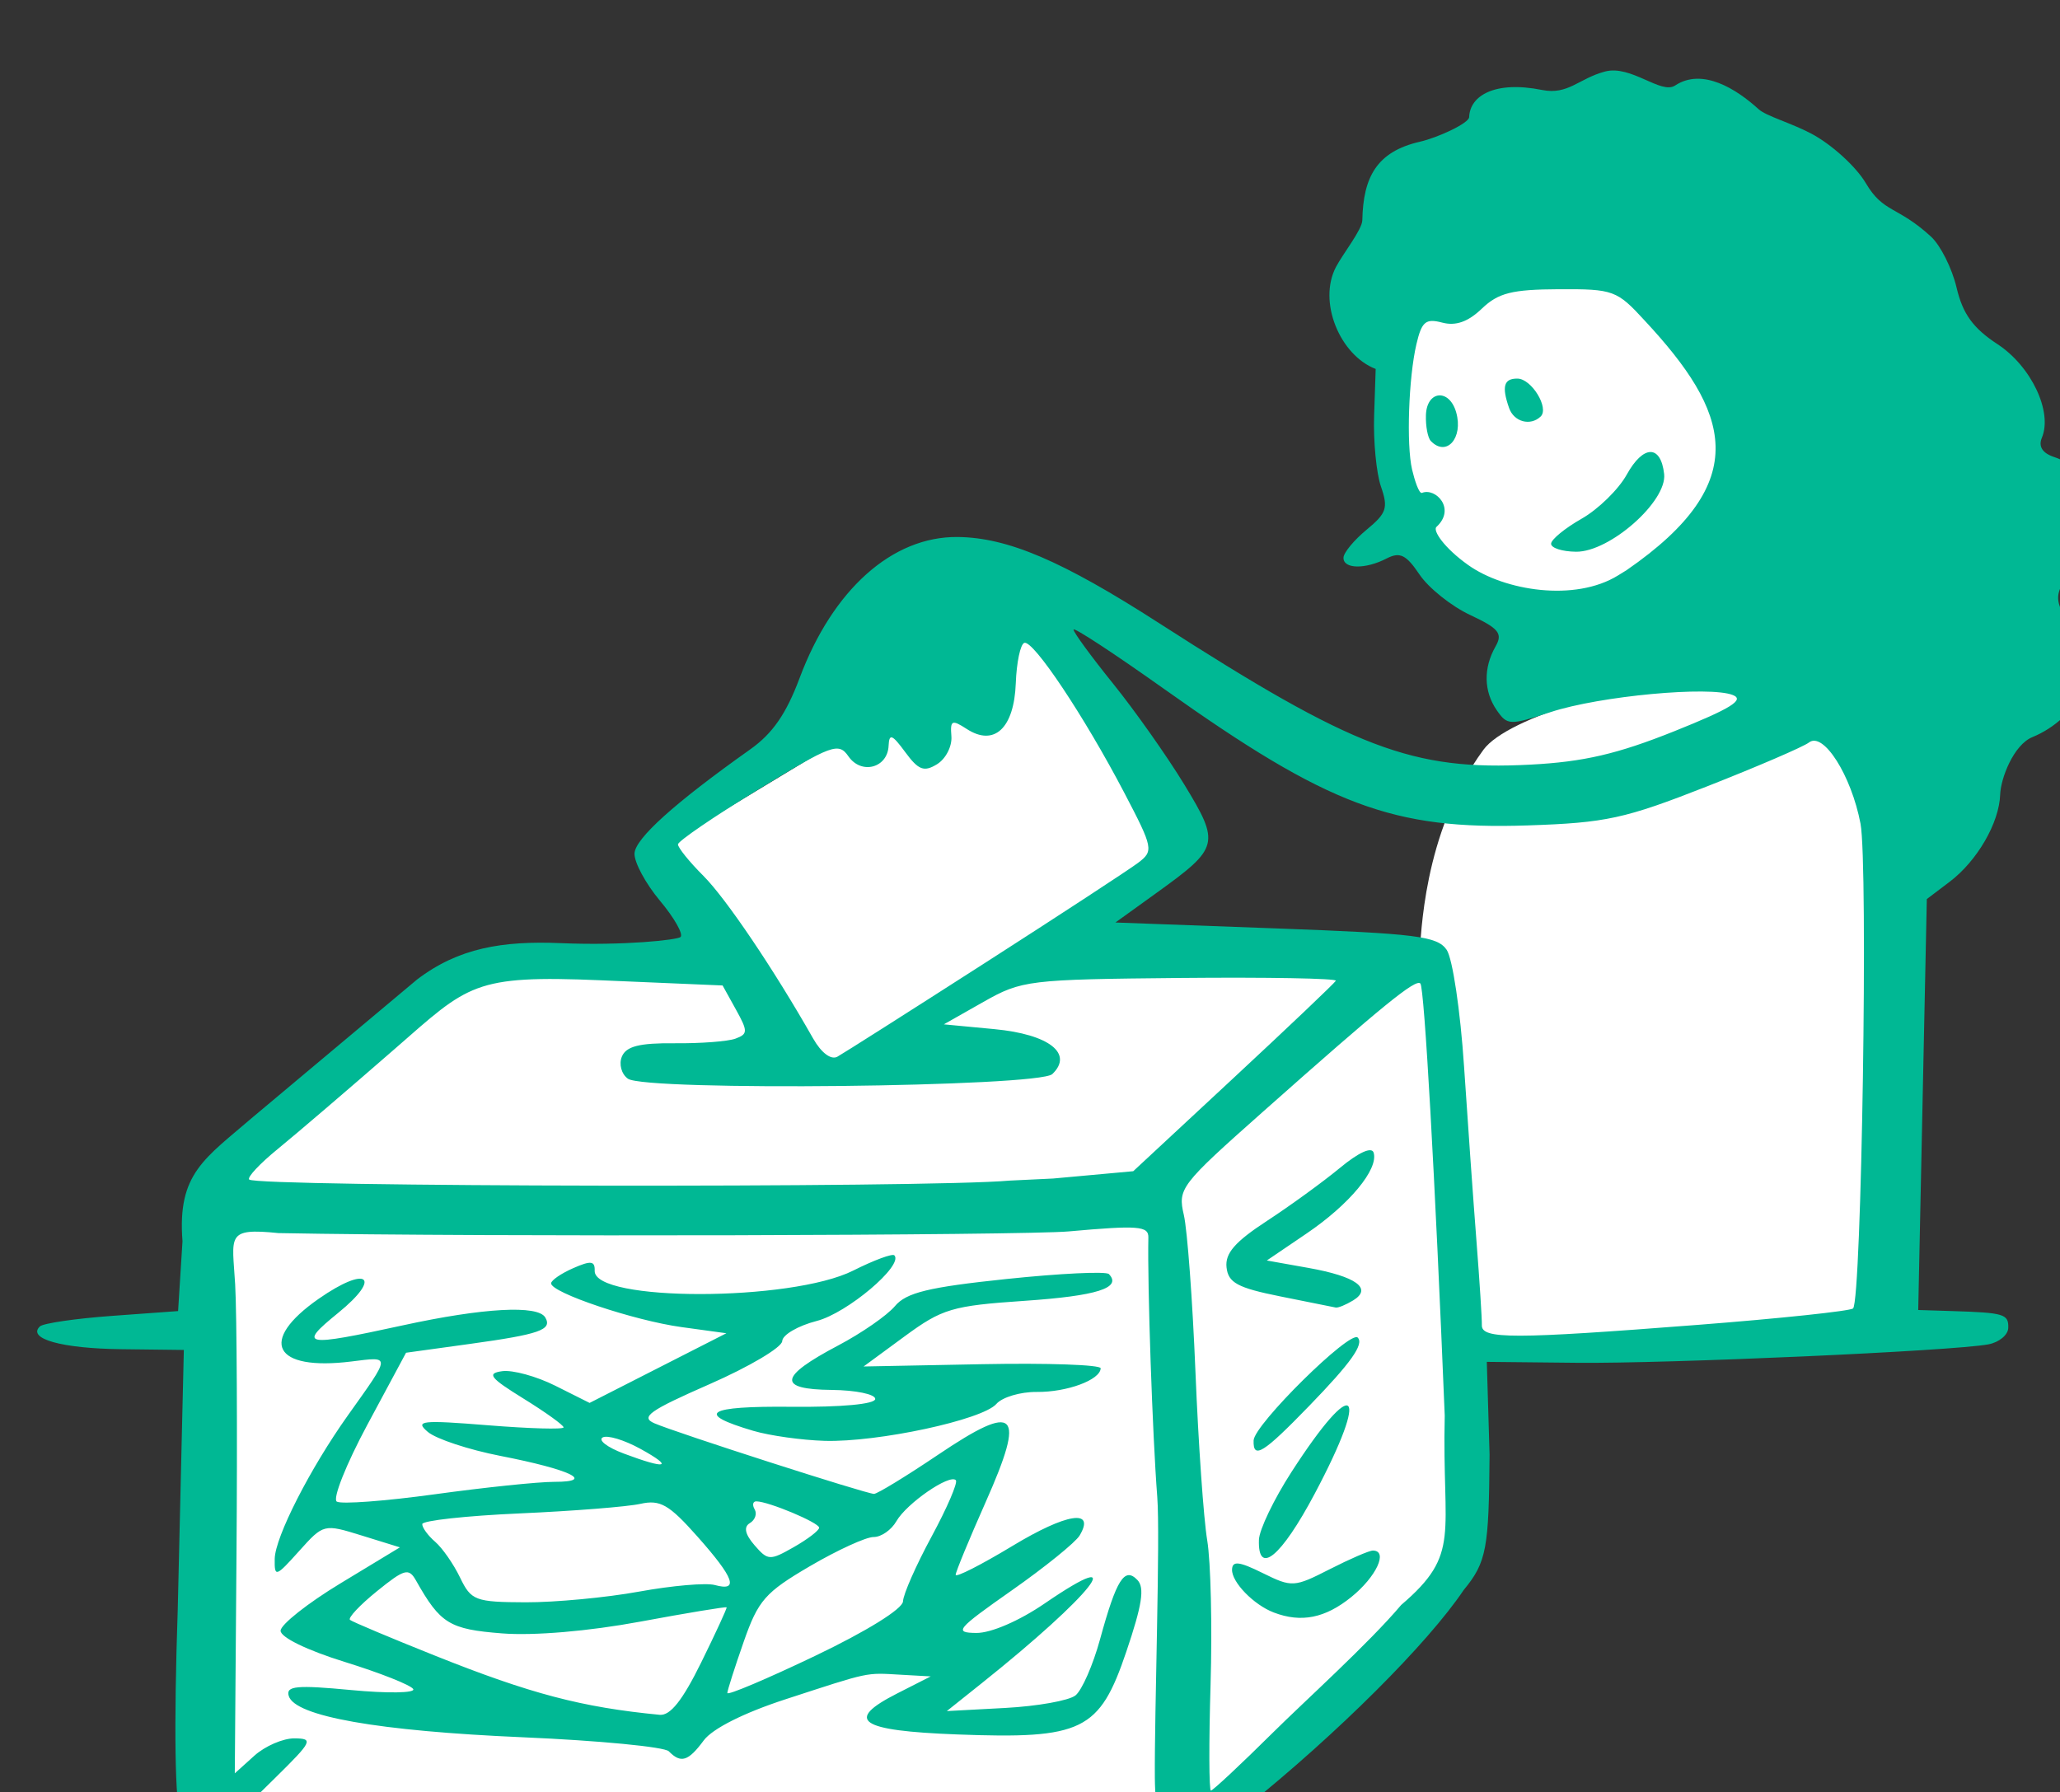 <?xml version="1.0" ?><svg height="210.433mm" viewBox="0 0 241.843 210.433" width="241.843mm" xmlns="http://www.w3.org/2000/svg">
    <rect x="0" y="0" width="241.843" height="210.433" fill="#333333" stroke="none"/>
    <path d="m 11134.434,19901.52 c -2.616,-0.05 -5.184,0.03 -7.64,0.287 -19.651,2.069 -29.032,18.086 -29.032,18.086 0,0 -21.615,14.547 -30.588,21.488 -8.972,6.94 11.605,10.577 13.459,11.211 1.854,0.634 -4.079,4.337 -14.757,19.853 -10.679,15.517 -4.115,16.117 14.423,17.752 0,0 0.267,1.519 1.397,4.549 -3.726,21.933 -2.901,45.061 2.424,64.383 12.717,46.146 53.035,58.145 98.861,43.484 74.914,-37.849 75.934,-93.646 57.129,-140.279 -2.748,-6.814 -6.447,-12.754 -10.643,-18.131 -0.26,-0.752 -1.49,-4.357 -1.49,-4.357 0,0 2.039,-10.678 -3.967,-27.996 -6.007,-17.318 -50.685,-2.903 -50.685,-2.903 0,0 -20.581,-7.051 -38.891,-7.427 z m -209.459,204.746 -167.367,101.203 34.682,50.418 -116.905,0.998 -114.012,98.429 -1.375,286.631 435.508,2.475 119.409,-123.464 0.974,-91.399 c 9.694,1.527 22.926,-0.199 45.352,-0.07 82.797,0.487 135.15,-8.045 135.15,-8.045 0,0 6.766,-191.785 3.789,-223.564 -2.976,-31.778 -38.287,-65.263 -76.98,-65.02 -38.693,0.244 -94.466,16.639 -105.121,31.17 -27.571,37.597 -27.317,84.127 -28.424,89.321 l -165.106,1.408 66.647,-43.022 z" fill="#FFFFFF" transform="translate(30.045,-78.601) matrix(0.265,0,0,0.265,-2802.173,-5177.377)"/>
    <path d="m 10572.088,20654.655 c -26.591,-0.729 -27.016,-1.806 -31.071,-14.203 -2.688,-8.215 -3.178,-40.677 -1.416,-93.517 l 2.702,-114.937 -27.712,-0.333 c -26.42,-0.317 -41.785,-4.615 -36.068,-10.092 1.456,-1.396 15.831,-3.5 31.941,-4.672 l 29.29,-2.131 1.956,-30.94 c -2.382,-30.138 9.889,-36.622 31.439,-55.221 l 72.442,-60.716 c 18.403,-14.033 37.847,-17.235 63.796,-16.137 27.776,1.176 51.631,-1.447 52.958,-2.718 1.33,-1.275 -2.768,-8.502 -9.105,-16.068 -6.336,-7.566 -11.414,-16.975 -11.282,-20.909 0.221,-6.625 17.658,-22.325 51.248,-46.148 9.939,-7.05 15.96,-15.749 21.903,-31.639 14.65,-39.183 41.042,-62.753 69.945,-62.468 22.253,0.219 46.274,10.485 89.313,38.175 86.522,55.662 112.133,65.417 164.536,62.678 23.542,-1.232 38.492,-4.703 63.703,-14.797 24.883,-9.962 31.248,-13.878 26.018,-16.003 -10.232,-4.163 -59.039,0.385 -80.819,7.53 -18.095,5.934 -19.19,5.898 -23.869,-0.854 -5.772,-8.33 -5.963,-18.717 -0.516,-28.243 3.277,-5.73 1.459,-7.985 -11.232,-13.922 -8.327,-3.895 -18.435,-11.965 -22.458,-17.937 -5.935,-8.804 -8.691,-10.146 -14.582,-7.104 -9.468,4.883 -19.268,4.693 -19.098,-0.389 0.07,-2.204 4.676,-7.762 10.23,-12.352 8.878,-7.335 9.648,-9.64 6.373,-19.115 -2.048,-5.926 -3.412,-20.077 -3.033,-31.447 l 0.69,-20.673 c -15.805,-6.081 -25.719,-29.73 -17.579,-45.207 3.076,-5.849 11.568,-16.504 11.654,-20.662 0.393,-19.114 6.345,-30.43 25.586,-34.833 7.953,-1.82 21.666,-8.176 21.758,-10.901 0.312,-9.375 11.196,-16.223 32.296,-12.006 11.557,2.31 16.228,-5.055 27.83,-8.159 11.603,-3.104 24.856,10.315 31.103,6.184 12.086,-7.991 27.15,1.531 36.997,10.498 3.323,3.026 14.151,6.002 23.171,10.729 9.024,4.727 19.972,14.65 24.337,22.053 7.847,13.309 13.844,9.916 28.838,23.647 4.23,3.875 9.339,14.055 11.357,22.627 2.739,11.645 7.321,17.974 18.129,25.051 14.924,9.772 24.489,29.923 19.666,41.436 -1.637,3.912 0.228,6.845 5.449,8.575 14.347,4.744 27.632,21.93 16.107,41.371 -6.623,11.173 -23.226,16.928 -8.333,32.622 17.14,18.062 2.595,41.888 -17.44,50.103 -8.335,3.417 -14.029,18.271 -14.269,25.478 -0.418,12.54 -10.202,29.399 -22.424,38.648 l -10.07,7.624 -1.901,91.032 -1.902,91.038 15.279,0.479 c 22.823,0.721 24.81,1.326 24.604,7.485 -0.101,3.112 -4.085,6.383 -8.847,7.264 -15.874,2.943 -142.173,8.591 -182.438,8.16 l -39.725,-0.411 1.224,41.11 c -0.313,41.37 -1.229,47.601 -11.457,59.969 -15.977,23.764 -55.944,63.623 -96.376,96.113 -24.267,26.171 -41.392,25.231 -75.06,25.717 -105.228,1.519 -309.24,-3.982 -324.086,-4.389 z m 386.914,-19.799 c 16.948,-0.369 13.596,3.116 13.474,-13.273 -0.217,-28.915 2.452,-106.69 1.064,-124.579 -2.118,-27.258 -4.391,-93.607 -3.935,-114.845 0.11,-5.09 -4.51,-5.441 -35.349,-2.677 -19.511,1.748 -257.917,2.507 -350.051,0.737 -23.475,-2.386 -20.412,1.123 -19.163,22.737 0.737,12.724 1.001,66.667 0.587,119.878 l -0.75,96.752 8.646,-7.796 c 4.757,-4.285 12.765,-7.749 17.798,-7.7 8.504,0.08 7.906,1.313 -8.477,17.441 l -17.624,17.35 49.778,-2.108 c 90.557,-3.221 254.168,-2.285 344.002,-1.917 z m -201.831,-25.03 c -1.932,-1.971 -31.003,-4.769 -64.603,-6.216 -64.117,-2.759 -101.09,-9.285 -103.792,-18.317 -1.329,-4.445 3.484,-4.897 27.704,-2.606 16.121,1.527 28.471,1.33 27.444,-0.437 -1.025,-1.765 -14.702,-7.184 -30.393,-12.042 -16.65,-5.16 -28.459,-10.918 -28.362,-13.833 0.09,-2.749 12.021,-12.182 26.51,-20.958 l 26.343,-15.96 -16.89,-5.235 c -16.82,-5.214 -16.936,-5.187 -27.797,6.915 -10.328,11.509 -10.9,11.689 -10.772,3.428 0.155,-9.632 15.655,-40.043 32.42,-63.585 19.247,-27.031 19.185,-26.054 1.502,-23.865 -34.438,4.259 -41.352,-9.022 -14.46,-27.776 21.479,-14.984 28.454,-9.857 8.576,6.304 -17.931,14.576 -15.395,15.057 28.791,5.439 35.645,-7.761 59.776,-9.085 63.042,-3.465 3.171,5.453 -2.469,7.433 -33.329,11.696 l -28.359,3.918 -17.108,31.845 c -9.408,17.514 -15.52,32.865 -13.579,34.109 1.942,1.242 21.51,-0.219 43.486,-3.251 21.977,-3.028 45.759,-5.504 52.848,-5.5 18.537,0.01 7.25,-5.428 -23.817,-11.488 -14.002,-2.734 -28.467,-7.505 -32.147,-10.61 -5.939,-5.014 -2.943,-5.345 26.679,-2.965 18.351,1.477 33.393,1.898 33.424,0.936 0.03,-0.962 -7.948,-6.7 -17.736,-12.751 -14.887,-9.205 -16.432,-11.193 -9.442,-12.153 4.594,-0.632 15.184,2.274 23.533,6.457 l 15.178,7.604 30.3,-15.435 30.296,-15.432 -19.841,-2.724 c -21.029,-2.889 -57.943,-15.277 -57.805,-19.4 0.04,-1.351 4.447,-4.37 9.784,-6.714 7.864,-3.452 9.667,-3.233 9.52,1.159 -0.461,13.799 87.031,13.729 114.533,-0.09 9.171,-4.607 17.372,-7.647 18.227,-6.754 4.202,4.391 -20.872,25.598 -34.367,29.067 -8.328,2.139 -15.219,6.16 -15.311,8.929 -0.1,2.772 -14.575,11.357 -32.182,19.08 -26.662,11.69 -30.754,14.587 -24.477,17.324 9.503,4.149 93.827,31.261 97.321,31.296 1.427,0.01 14.247,-7.818 28.488,-17.408 34.763,-23.406 38.887,-19.274 20.992,21.017 -7.269,16.372 -13.257,30.876 -13.302,32.233 -0.04,1.356 11.259,-4.387 25.118,-12.762 24.107,-14.572 36.91,-16.561 29.797,-4.639 -1.816,3.045 -15.329,13.977 -30.032,24.298 -24.561,17.241 -25.837,18.774 -15.711,18.874 6.459,0.06 18.983,-5.344 30.261,-13.068 39.325,-26.924 21.031,-3.713 -27.773,35.244 l -15.587,12.441 25.894,-1.391 c 14.242,-0.762 28.24,-3.262 31.108,-5.55 2.868,-2.288 7.767,-13.476 10.887,-24.862 7.28,-26.572 10.853,-32.237 16.563,-26.272 3.266,3.409 2.087,11.025 -4.918,31.733 -11.881,35.13 -19.382,38.801 -74.981,36.689 -43.475,-1.65 -50.083,-6.179 -26.523,-18.164 l 14.835,-7.549 -13.356,-0.753 c -15.733,-0.888 -13.109,-1.45 -51.004,10.903 -18.446,6.007 -32.338,13.002 -36.195,18.221 -6.844,9.259 -10.11,10.28 -15.453,4.822 z m 14.302,-39.31 c 6.438,-13.078 11.518,-24.09 11.289,-24.474 -0.227,-0.382 -17.462,2.468 -38.296,6.335 -22.841,4.241 -47.135,6.308 -61.183,5.204 -23.337,-1.832 -27.323,-4.279 -38.105,-23.393 -3.23,-5.725 -5.07,-5.221 -17.365,4.734 -7.565,6.126 -12.918,11.831 -11.895,12.676 1.024,0.846 17.992,7.987 37.708,15.867 42.193,16.868 65.067,22.887 99.484,26.188 4.69,0.45 10.117,-6.386 18.363,-23.137 z m 89.435,-27.144 c 0.101,-3.103 5.808,-16.033 12.679,-28.733 6.87,-12.7 11.696,-23.922 10.724,-24.938 -2.751,-2.875 -21.825,10.292 -26.334,18.176 -2.22,3.886 -6.763,7.039 -10.093,7.006 -3.33,-0.03 -16.027,5.782 -28.219,12.918 -19.866,11.633 -22.905,15.106 -29.338,33.497 -3.946,11.283 -7.208,21.498 -7.248,22.694 -0.04,1.196 17.412,-6.184 38.782,-16.4 22.968,-10.98 38.935,-20.884 39.047,-24.22 z m -116.897,-4.309 c 14.579,-2.658 29.678,-3.964 33.553,-2.904 10.781,2.951 8.614,-3.072 -7.735,-21.492 -12.601,-14.202 -16.508,-16.44 -25.277,-14.479 -5.706,1.278 -29.76,3.182 -53.453,4.233 -23.694,1.051 -43.123,3.182 -43.174,4.734 -0.05,1.551 2.524,5.081 5.726,7.844 3.2,2.765 8.168,9.906 11.039,15.869 4.892,10.163 6.712,10.849 29.017,10.938 13.088,0.04 35.725,-2.083 50.304,-4.743 z m 79.747,-28.298 c 0.07,-2.204 -22.376,-11.631 -27.828,-11.685 -1.552,-0.02 -1.885,1.581 -0.741,3.55 1.144,1.969 0.183,4.711 -2.138,6.092 -2.817,1.679 -2.137,4.926 2.037,9.753 5.943,6.881 6.816,6.923 17.427,0.881 6.143,-3.498 11.202,-7.363 11.243,-8.591 z m -79.129,-34.923 c -7.228,-3.989 -14.799,-6.264 -16.827,-5.054 -2.028,1.207 2.168,4.393 9.321,7.081 19.098,7.172 22.509,6.251 7.506,-2.027 z m 49.973,-8.004 c -26.059,-7.682 -20.785,-11.028 16.796,-10.657 22.171,0.218 37.129,-1.171 37.206,-3.456 0.07,-2.103 -8.617,-3.91 -19.302,-4.015 -24.2,-0.239 -23.386,-5.843 2.857,-19.679 10.397,-5.48 21.727,-13.337 25.177,-17.453 5.026,-6.001 14.843,-8.386 49.406,-12.012 23.725,-2.489 44.147,-3.469 45.385,-2.176 5.857,6.119 -5.304,9.656 -37.368,11.843 -32.126,2.189 -36.43,3.466 -53.136,15.736 l -18.178,13.355 52.56,-1.018 c 28.909,-0.561 52.519,0.26 52.468,1.824 -0.172,5.15 -14.921,10.607 -28.308,10.475 -7.24,-0.07 -15.294,2.322 -17.898,5.313 -6.144,7.058 -52.525,17.03 -76.066,16.354 -10.091,-0.299 -24.31,-2.283 -31.599,-4.434 z m 230.074,133.804 c 14.193,-14.072 42.482,-39.536 56.936,-56.662 26.805,-22.847 18.02,-30.812 19.289,-83.89 -4.275,-105.311 -9.026,-189.613 -10.789,-191.453 -2.078,-2.172 -16.514,9.583 -69.584,56.672 -36.807,32.661 -37.931,34.124 -35.203,45.902 1.548,6.693 3.862,37.981 5.142,69.531 1.28,31.551 3.623,65.12 5.207,74.597 1.584,9.477 2.251,38.296 1.483,64.045 -0.769,25.751 -0.697,46.822 0.157,46.831 0.854,0 13.166,-11.498 27.362,-25.573 z m 0.485,-53.32 c -8.905,-3.403 -18.669,-13.453 -18.483,-19.025 0.129,-3.959 3.125,-3.619 13.57,1.547 12.949,6.404 13.952,6.345 29.69,-1.693 8.959,-4.572 17.579,-8.298 19.156,-8.276 6.878,0.09 1.513,11.626 -9.585,20.6 -11.596,9.38 -22.196,11.49 -34.348,6.847 z m -6.573,-32.214 c 0.149,-4.454 6.614,-17.934 14.368,-29.959 28.314,-43.909 35.289,-37.447 10.328,9.57 -14.849,27.972 -25.235,36.545 -24.696,20.389 z m -2.354,-44.041 c 0.233,-7.003 42.795,-49.027 46.127,-45.548 2.831,2.958 -2.962,11.121 -21.415,30.174 -20.473,21.139 -24.998,23.952 -24.712,15.374 z m 11.691,-63.821 c -18.818,-3.786 -22.948,-6.03 -23.693,-12.859 -0.678,-6.232 3.742,-11.307 17.893,-20.553 10.337,-6.754 24.902,-17.337 32.365,-23.513 8.348,-6.91 14.092,-9.494 14.923,-6.717 2.193,7.336 -10.733,22.918 -29.668,35.767 l -17.668,11.989 18.373,3.276 c 21.223,3.785 28.57,9.106 19.883,14.404 -3.203,1.949 -6.677,3.377 -7.72,3.168 -1.046,-0.21 -12.156,-2.439 -24.688,-4.962 z m 184.986,12.646 c 36.685,-2.85 67.688,-6.136 68.895,-7.3 3.774,-3.641 6.73,-196.716 3.289,-214.798 -4.065,-21.353 -16.439,-40.863 -22.804,-35.957 -2.488,1.916 -22.83,10.68 -45.205,19.472 -36.506,14.345 -44.658,16.12 -79.421,17.286 -59.734,2.005 -88.178,-8.664 -160.986,-60.393 -22.084,-15.689 -40.185,-27.562 -40.225,-26.381 -0.04,1.181 7.861,11.979 17.556,23.999 9.693,12.02 23.873,32.117 31.51,44.664 15.951,26.207 15.501,27.977 -12.189,47.927 l -18.322,13.198 70.995,2.611 c 62.358,2.294 71.574,3.445 75.743,9.474 2.611,3.772 6.081,27.03 7.71,51.682 1.632,24.654 4.106,59.455 5.5,77.339 1.394,17.889 2.467,34.67 2.386,37.295 -0.189,6.255 13.791,6.236 95.568,-0.118 z m -285.507,-64.848 35.502,-3.24 44.369,-41.24 c 24.403,-22.684 44.828,-42.099 45.39,-43.146 0.562,-1.043 -30.387,-1.603 -68.776,-1.239 -67.411,0.64 -70.396,1.002 -87.343,10.607 l -17.548,9.948 22.481,2.131 c 24.097,2.289 35.059,10.817 25.576,19.902 -5.981,5.727 -180.2,7.63 -188.025,2.052 -2.867,-2.048 -4.064,-6.46 -2.66,-9.813 1.908,-4.557 7.809,-6.044 23.382,-5.89 11.457,0.113 23.577,-0.809 26.935,-2.049 5.526,-2.038 5.544,-3.253 0.197,-12.902 l -5.904,-10.655 -53.866,-2.293 c -56.773,-2.417 -58.618,1.848 -91.277,30.316 -20.578,17.936 -43.918,37.908 -51.869,44.381 -7.95,6.477 -13.675,12.584 -12.724,13.579 3.128,3.266 300.535,3.791 336.853,0.476 z m -30.294,-95.445 c 33.31,-21.375 63.858,-41.348 67.886,-44.383 7.035,-5.297 6.798,-6.512 -6.107,-31.184 -17.695,-33.822 -40.324,-67.734 -44.253,-66.314 -1.727,0.623 -3.419,8.665 -3.762,17.868 -0.746,19.963 -9.536,28.173 -21.716,20.286 -6.608,-4.28 -7.382,-3.912 -6.812,3.241 0.353,4.439 -2.506,10.005 -6.354,12.366 -5.78,3.55 -8.223,2.626 -14.077,-5.331 -5.833,-7.933 -7.133,-8.429 -7.392,-2.819 -0.451,9.839 -12.081,12.897 -17.778,4.675 -4.39,-6.335 -7.3,-5.263 -40.089,14.77 -19.445,11.881 -35.393,22.776 -35.441,24.214 -0.04,1.436 5.01,7.708 11.243,13.936 10.064,10.062 31.161,41.326 48.616,72.053 3.641,6.408 7.958,9.648 10.775,8.088 2.584,-1.431 31.952,-20.091 65.261,-41.466 z m 284.395,-174.126 c 56.894,-39.275 45.439,-70.314 8.058,-110.478 -12.408,-13.531 -13.914,-14.082 -38.14,-13.971 -20.734,0.1 -26.798,1.628 -34.076,8.599 -6.108,5.851 -11.544,7.773 -17.535,6.197 -7.364,-1.937 -9.104,-0.48 -11.459,9.59 -3.462,14.8 -4.488,44.516 -1.921,55.49 1.064,4.545 3.075,10.894 4.411,10.355 6.022,-2.43 15.163,7.05 6.39,15.076 -1.739,1.591 3.416,9.337 14.099,16.917 16.036,11.379 47.215,16.407 66.369,4.575 z m -33.48,-11.697 c 0.07,-1.895 6.145,-6.876 13.515,-11.067 7.371,-4.193 16.367,-12.984 19.994,-19.539 7.327,-13.238 15.088,-13.372 16.569,-0.29 1.372,12.105 -24.09,34.597 -38.997,34.45 -6.159,-0.06 -11.144,-1.66 -11.081,-3.554 z m -53.288,-45.501 c -1.354,-1.416 -2.328,-6.586 -2.165,-11.49 0.366,-10.975 10.387,-11.854 13.412,-1.175 3.219,11.368 -4.338,19.88 -11.247,12.665 z m 34.674,-14.625 c -3.335,-9.555 -2.327,-13.091 3.714,-13.031 6.231,0.06 14.18,13.058 10.274,16.802 -4.546,4.352 -11.838,2.385 -13.988,-3.771 z" fill="#00B894" transform="translate(30.045,-78.601) matrix(0.265,0,0,0.265,-2802.173,-5177.377)"/>
</svg>